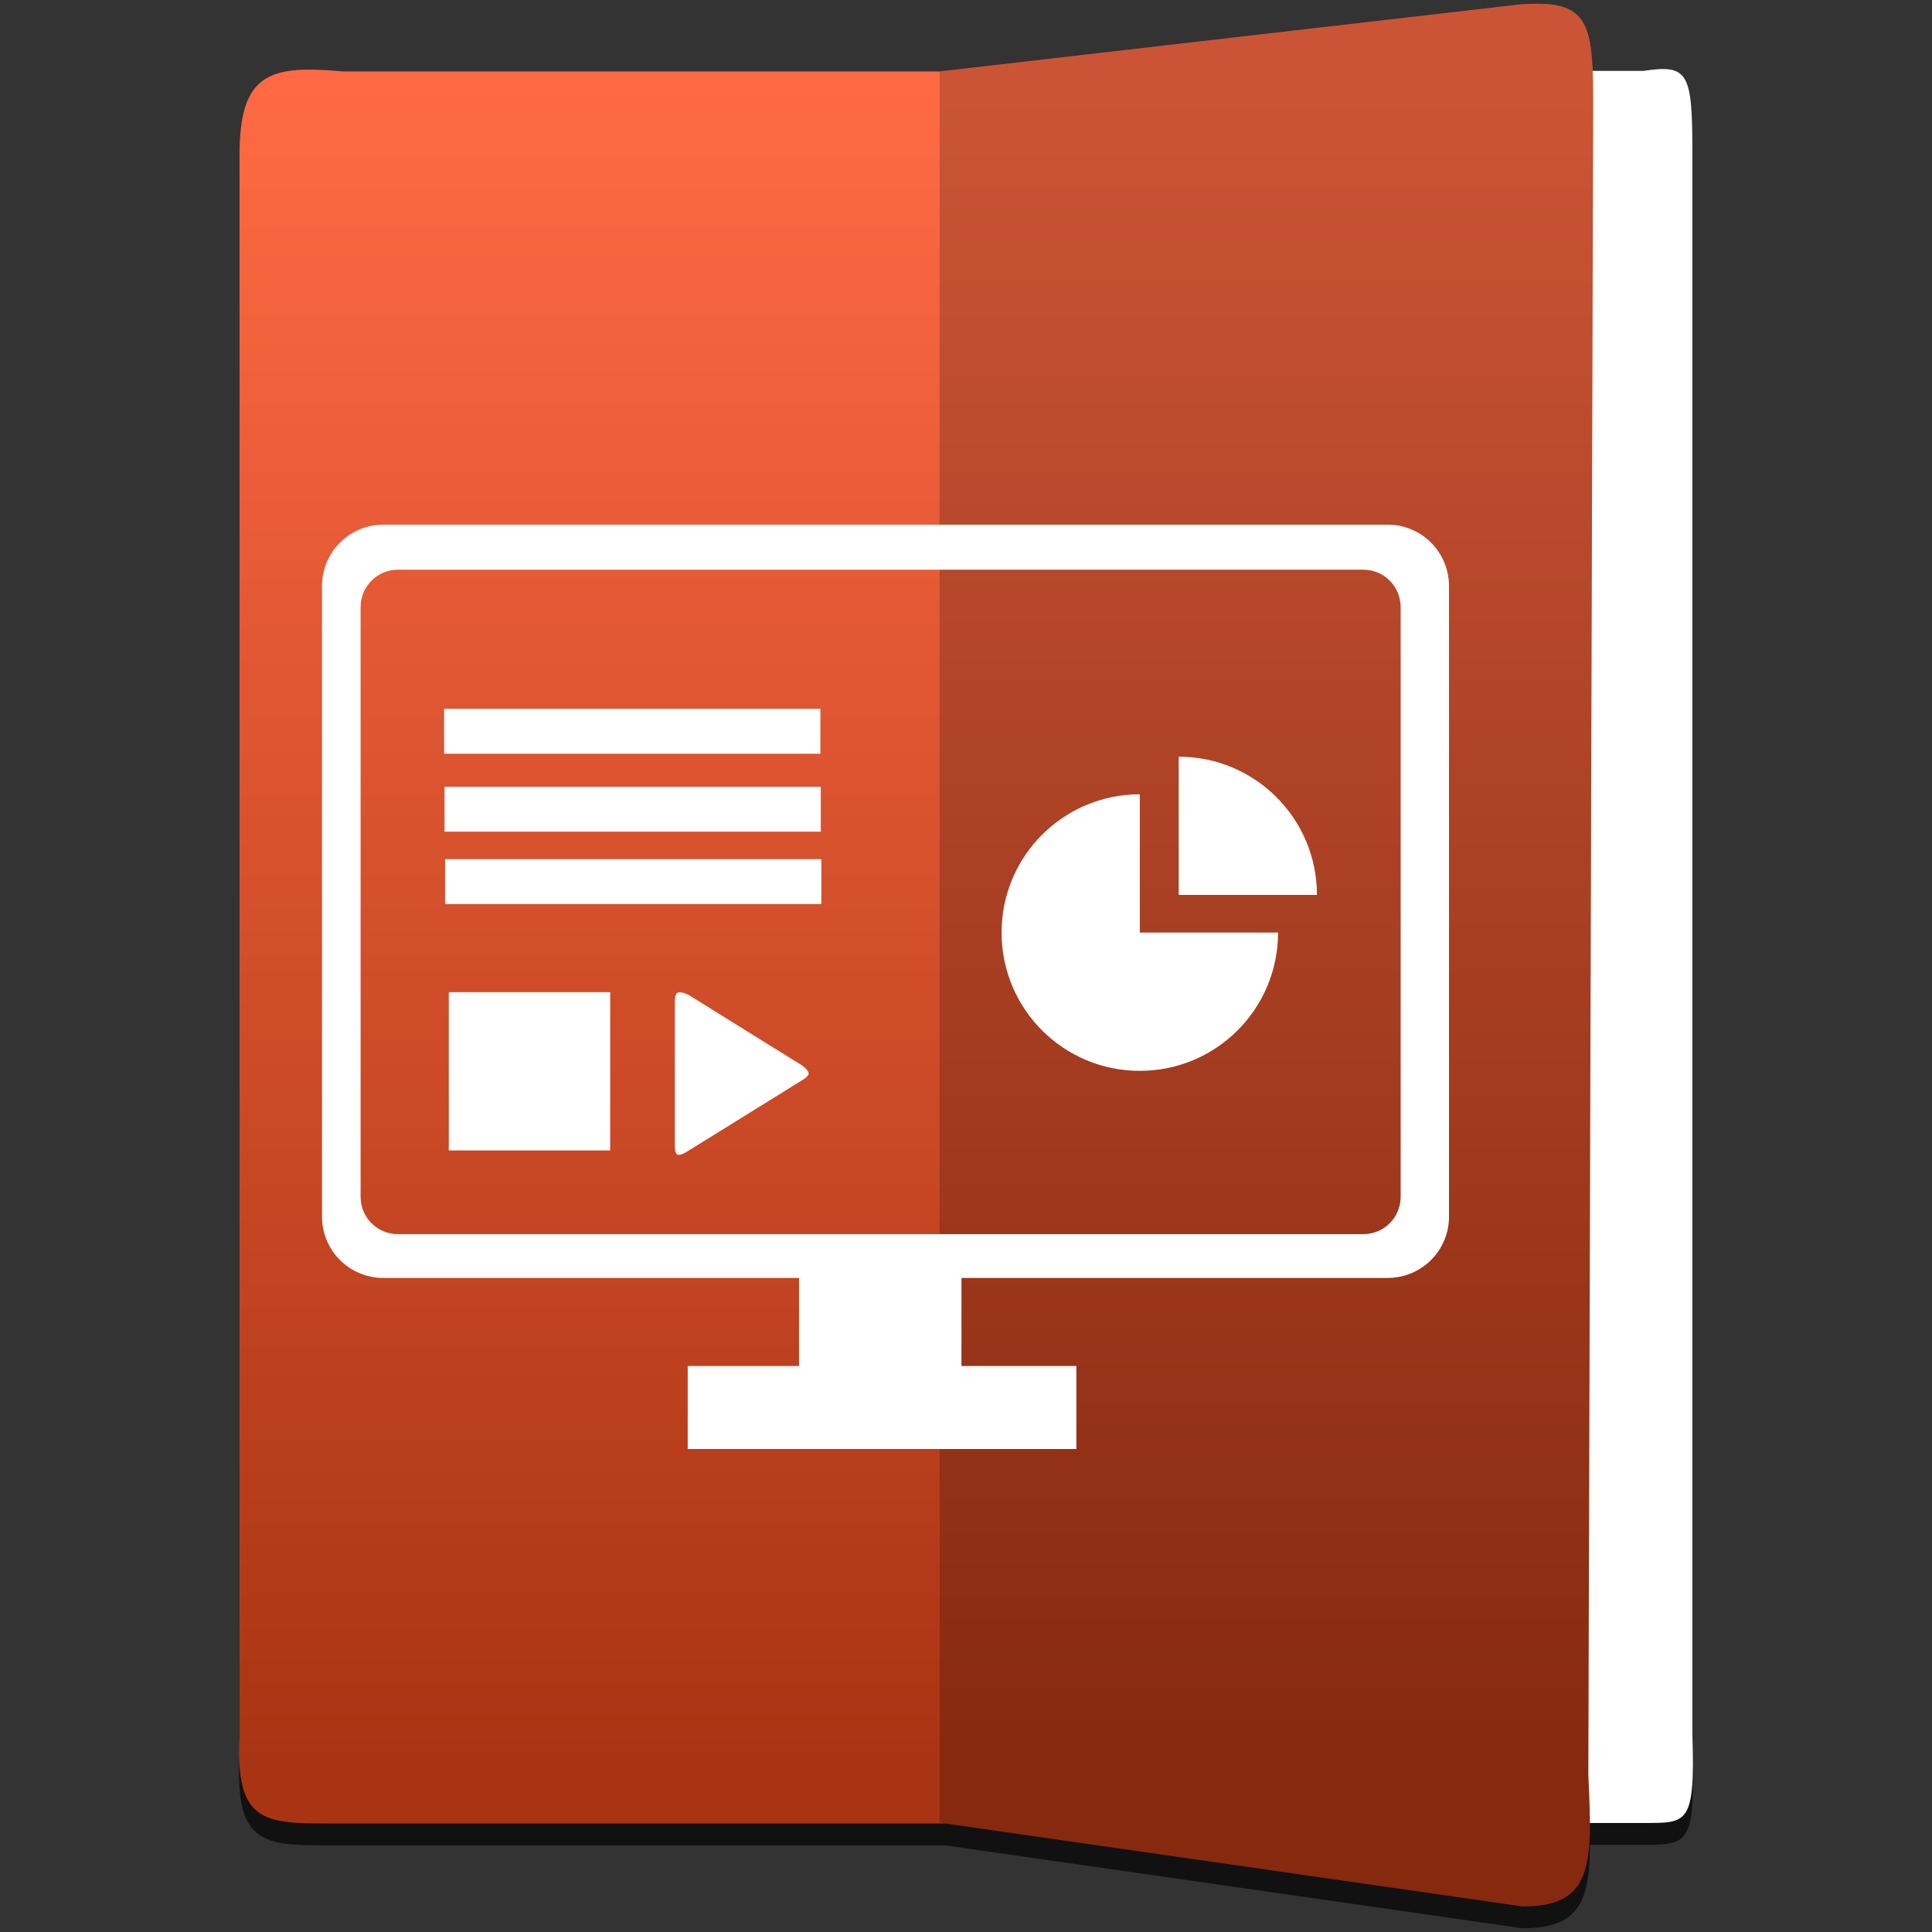 <?xml version="1.0" encoding="UTF-8" standalone="no"?><!DOCTYPE svg PUBLIC "-//W3C//DTD SVG 1.1//EN" "http://www.w3.org/Graphics/SVG/1.1/DTD/svg11.dtd"><svg width="100%" height="100%" viewBox="0 0 48 48" version="1.1" xmlns="http://www.w3.org/2000/svg" xmlns:xlink="http://www.w3.org/1999/xlink" xml:space="preserve" xmlns:serif="http://www.serif.com/" style="fill-rule:evenodd;clip-rule:evenodd;stroke-linejoin:round;stroke-miterlimit:1.414;"><rect x="0" y="0" width="48" height="48" fill="#333333" stroke="none"/><path d="M38.299,0.638c-0.172,0 -0.368,0 -0.59,0.024l-14.364,1.657l-14.82,0c-1.832,-0.167 -2.575,0.041 -2.575,2.083l0,39.253c-0.115,2.241 0.645,2.194 2.426,2.194l15.119,0l14.335,2.059c1.389,0 1.67,-0.653 1.669,-2.074l1.222,0c1.192,0 1.401,0.048 1.324,-2.193l0,-39.254c0,-2.041 -0.098,-2.249 -1.324,-2.082l-1.153,0c-0.048,-1.169 -0.271,-1.643 -1.269,-1.669l0,0.002Z" style="fill-opacity:0.667;"/><path d="M40.832,45.291l-10.586,0l0,-43.53l10.586,0c1.124,-0.167 1.215,0.041 1.215,2.083l0,39.254c0.07,2.24 -0.122,2.193 -1.215,2.193Z" style="fill:#fff;"/><path d="M38.3,0.094c-0.173,-0.005 -0.37,0.002 -0.592,0.023l-14.364,1.658l-14.819,0c-1.832,-0.167 -2.574,0.041 -2.574,2.082l0,39.254c-0.115,2.241 0.644,2.193 2.426,2.193l15.116,0l14.338,2.061c1.727,0 1.742,-1.007 1.63,-3.247l0.121,-41.524c0,-1.786 -0.073,-2.469 -1.282,-2.5Z" style="fill:url(#_Linear1);"/><path d="M37.83,47.365l-14.485,-2.082l0,-43.508l14.364,-1.657c1.777,-0.167 1.873,0.435 1.873,2.476l-0.121,41.524c0.111,2.24 0.097,3.247 -1.631,3.247Z" style="fill-opacity:0.204;"/><path d="M9.525,13.035l24.95,0c0.845,0 1.525,0.682 1.525,1.528l0,15.662c0,0.845 -0.68,1.525 -1.525,1.525l-10.588,0l0,2.188l2.855,0l0,2.062l-9.656,0l0,-2.062l2.766,0l0,-2.188l-10.327,0c-0.845,0 -1.525,-0.68 -1.525,-1.525l0,-15.662c0,-0.846 0.68,-1.528 1.525,-1.528Zm24.346,17.627c0.515,0 0.928,-0.413 0.928,-0.928l0,-14.65c0,-0.514 -0.413,-0.93 -0.928,-0.93l-23.984,0c-0.515,0 -0.928,0.416 -0.928,0.93l0,14.65c0,0.515 0.413,0.928 0.928,0.928l23.984,0Zm-17.043,-5.995c0.083,-0.051 0.287,0.055 0.287,0.055c0.543,0.335 2.238,1.395 2.782,1.73c0,0 0.197,0.124 0.194,0.222c-0.004,0.08 -0.173,0.17 -0.173,0.17c-0.544,0.335 -2.311,1.437 -2.855,1.771c0,0 -0.165,0.107 -0.235,0.068c-0.071,-0.041 -0.062,-0.237 -0.062,-0.237l0,-3.563c0,0 -0.002,-0.177 0.062,-0.216Zm-5.678,-0.017l4.01,0l0,3.932l-4.01,0l0,-3.932Zm17.168,-4.916l0,3.435l3.435,0c0,1.9 -1.537,3.436 -3.435,3.436c-1.898,0 -3.434,-1.536 -3.434,-3.436c0,-1.898 1.537,-3.435 3.434,-3.435Zm-17.26,1.611l9.348,0l0,1.116l-9.348,0l0,-1.116Zm18.226,-2.545c1.897,0 3.435,1.536 3.435,3.433l-3.435,0l0,-3.433Zm-18.24,0.747l9.348,0l0,1.116l-9.348,0l0,-1.116Zm-0.01,-1.937l9.348,0l0,1.116l-9.348,0l0,-1.116Z" style="fill:#fff;"/><defs><linearGradient id="_Linear1" x1="0" y1="0" x2="1" y2="0" gradientUnits="userSpaceOnUse" gradientTransform="matrix(2.61125e-15,-42.645,42.645,2.61125e-15,16.248,44.271)"><stop offset="0" style="stop-color:#a93413;stop-opacity:1"/><stop offset="1" style="stop-color:#ff6a44;stop-opacity:1"/></linearGradient></defs></svg>